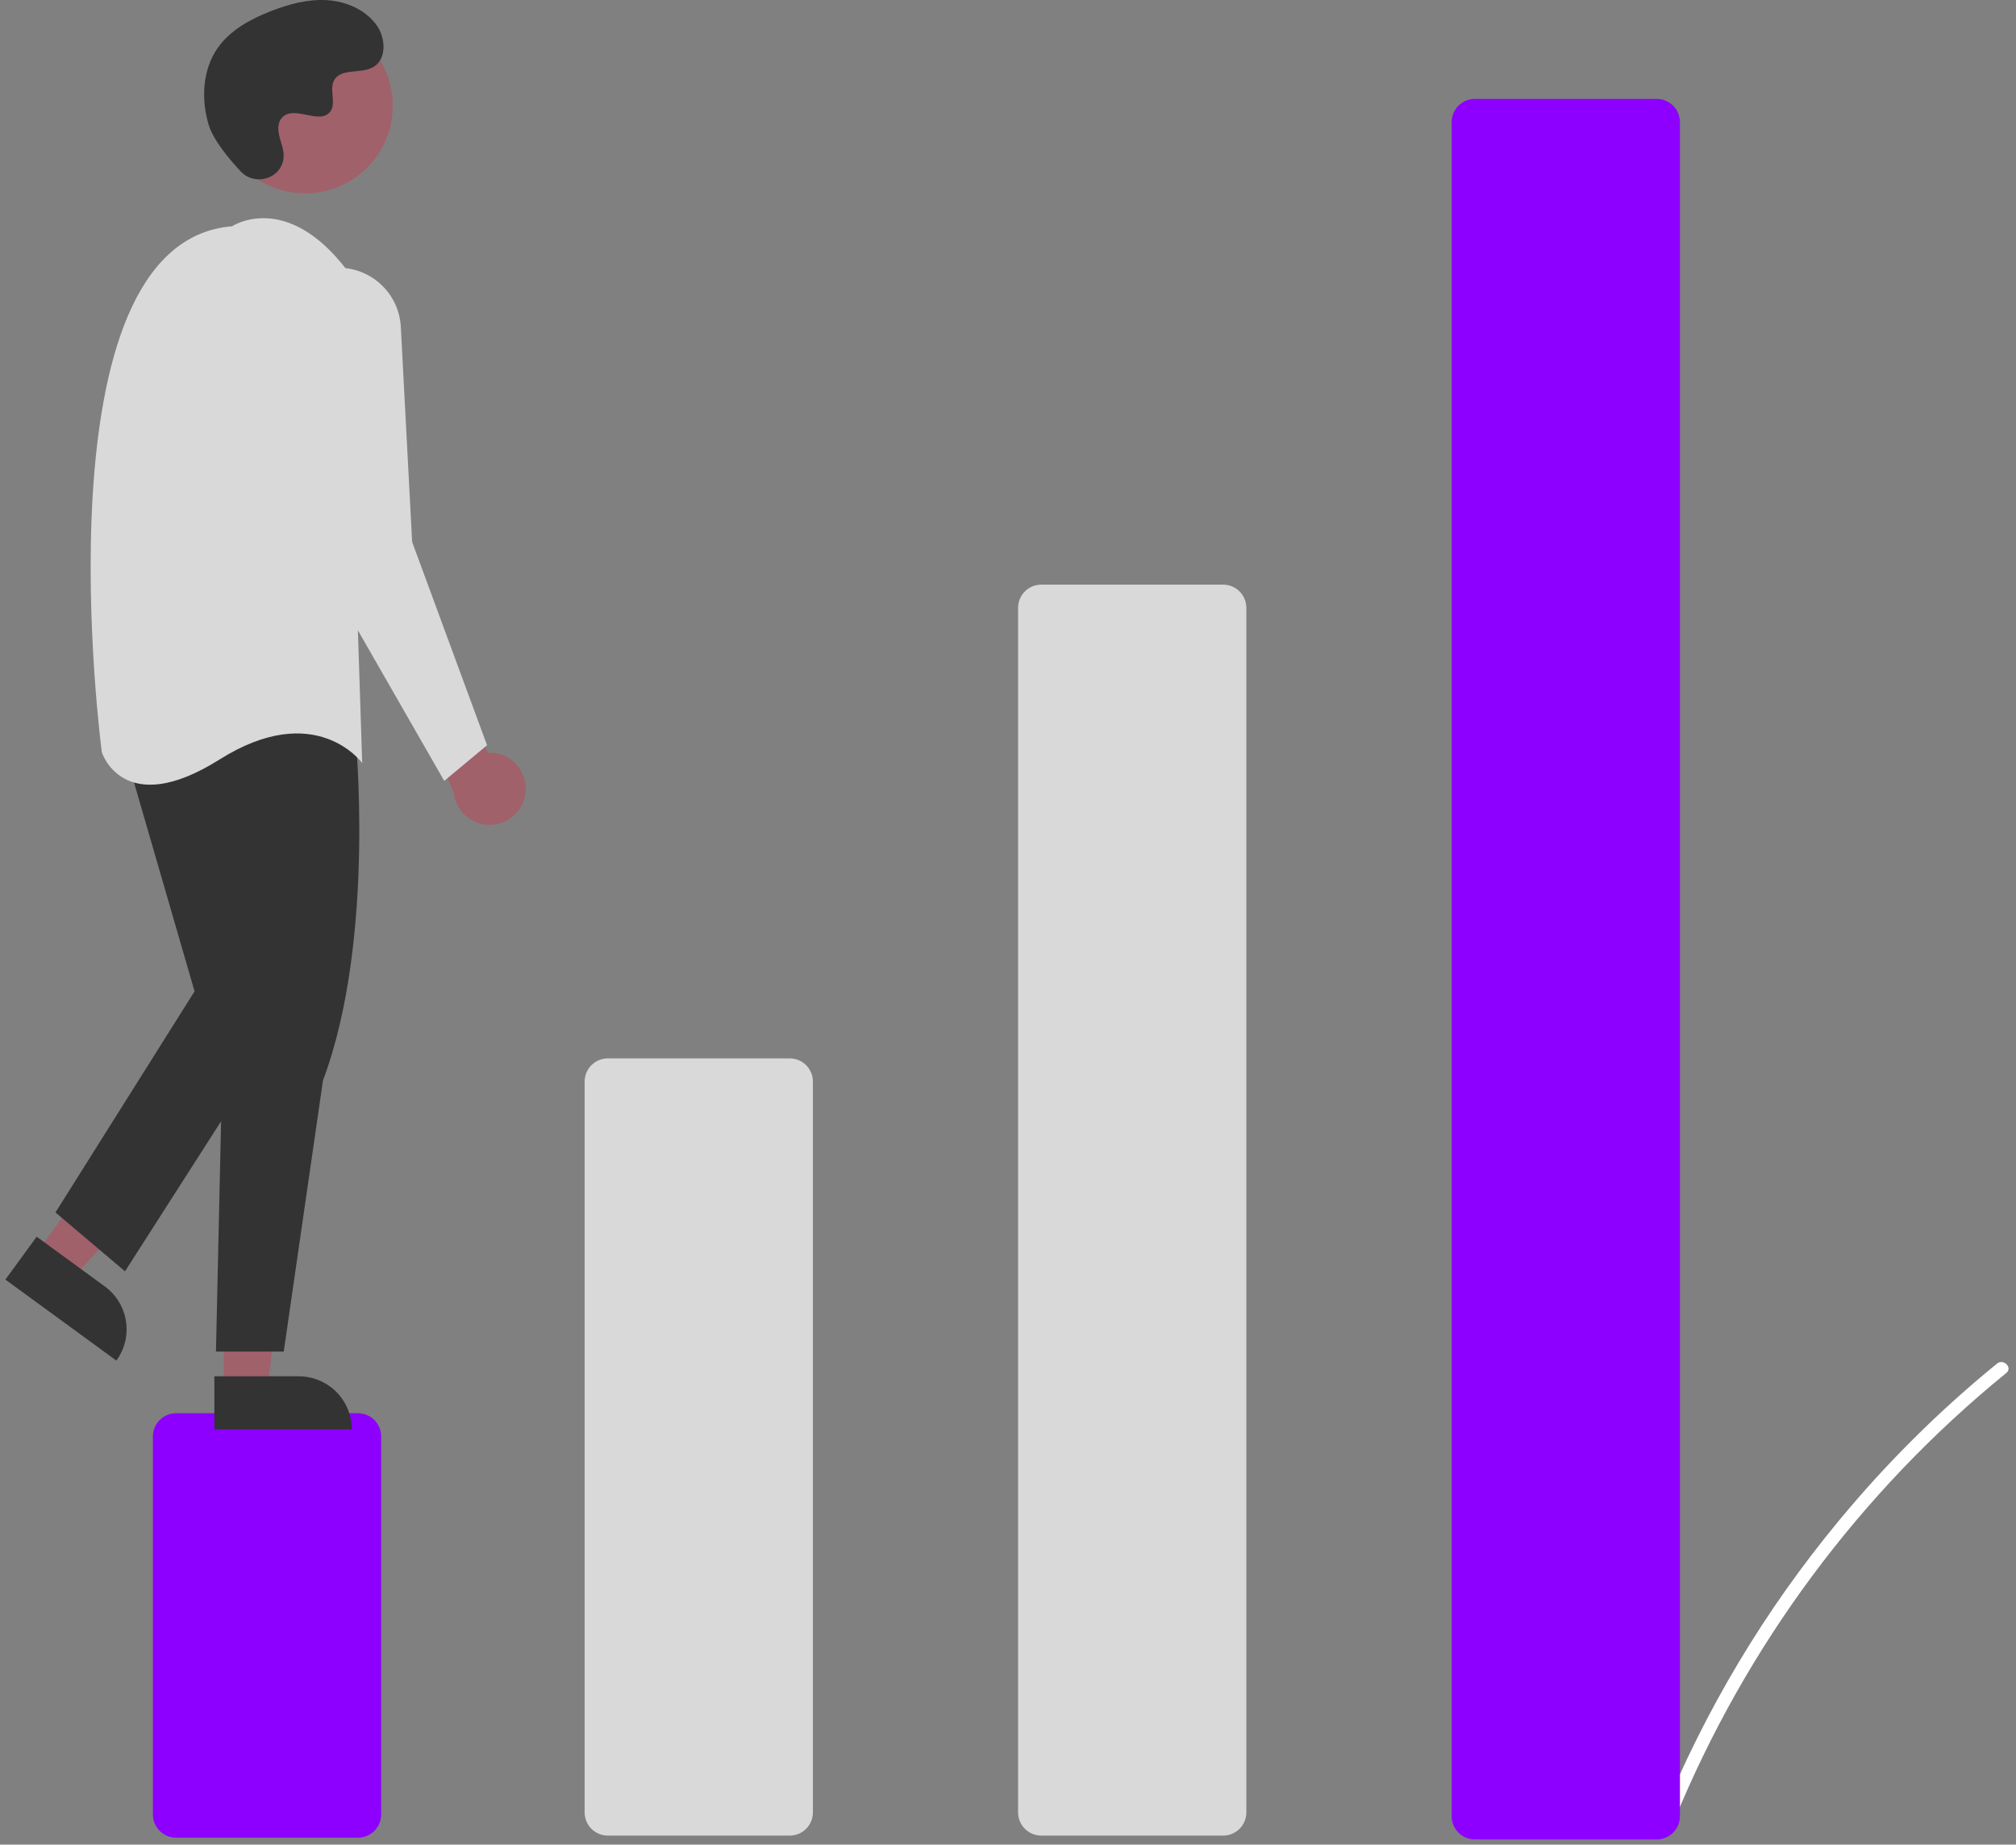 <svg width="200" height="183" viewBox="0 0 200 183" fill="none" xmlns="http://www.w3.org/2000/svg">
<rect x="0" y="0" width="200" height="183" fill="#808080" stroke="none"/>
<g clip-path="url(#clip0)">
<path d="M198.114 135.284C192.396 139.942 187.15 145.152 182.452 150.837C175.1 159.705 169.15 169.647 164.811 180.318C164.493 181.096 165.757 181.435 166.071 180.665C173.171 163.323 184.506 148.039 199.039 136.209C199.691 135.677 198.762 134.757 198.114 135.284Z" fill="white"/>
<path d="M35.514 182.313H17.468C16.858 182.312 16.274 182.069 15.842 181.638C15.411 181.207 15.169 180.622 15.168 180.013V142.505C15.169 141.895 15.411 141.311 15.842 140.879C16.274 140.448 16.858 140.206 17.468 140.205H35.514C36.124 140.206 36.709 140.448 37.14 140.879C37.571 141.311 37.813 141.895 37.814 142.505V180.013C37.813 180.622 37.571 181.207 37.14 181.638C36.709 182.069 36.124 182.312 35.514 182.313Z" fill="#8D00FF"/>
<path d="M78.346 182.108H60.3C59.69 182.107 59.106 181.864 58.674 181.433C58.243 181.002 58.001 180.417 58 179.808V107.3C58.001 106.69 58.243 106.106 58.674 105.674C59.106 105.243 59.69 105.001 60.3 105H78.346C78.956 105.001 79.54 105.243 79.972 105.674C80.403 106.106 80.645 106.69 80.646 107.3V179.808C80.645 180.417 80.403 181.002 79.972 181.433C79.54 181.864 78.956 182.107 78.346 182.108Z" fill="#D9D9D9"/>
<path d="M121.346 182.108H103.3C102.69 182.107 102.106 181.864 101.674 181.433C101.243 181.002 101.001 180.417 101 179.808V60.3C101.001 59.69 101.243 59.106 101.674 58.674C102.106 58.243 102.69 58.001 103.3 58H121.346C121.956 58.001 122.541 58.243 122.972 58.674C123.403 59.106 123.645 59.69 123.646 60.3V179.808C123.645 180.417 123.403 181.002 122.972 181.433C122.541 181.864 121.956 182.107 121.346 182.108Z" fill="#D9D9D9"/>
<path d="M164.36 182.49H146.314C145.704 182.489 145.119 182.246 144.688 181.815C144.257 181.384 144.014 180.799 144.014 180.19V12.113C144.014 11.503 144.257 10.918 144.688 10.487C145.119 10.056 145.704 9.813 146.314 9.813H164.36C164.97 9.813 165.554 10.056 165.985 10.487C166.417 10.918 166.659 11.503 166.66 12.113V180.19C166.659 180.799 166.417 181.384 165.985 181.815C165.554 182.246 164.97 182.489 164.36 182.49Z" fill="#8D00FF"/>
<path d="M52.124 78.681C52.19 78.165 52.142 77.641 51.983 77.145C51.824 76.65 51.558 76.195 51.204 75.814C50.851 75.433 50.418 75.133 49.936 74.937C49.454 74.741 48.935 74.653 48.416 74.679L42.125 63.141L40.71 68.094L45.019 78.669C45.121 79.539 45.539 80.341 46.192 80.924C46.846 81.507 47.691 81.829 48.567 81.831C49.443 81.832 50.289 81.512 50.944 80.932C51.6 80.351 52.02 79.55 52.124 78.681V78.681Z" fill="#A0616A"/>
<path d="M3.661 124.24L7.165 126.798L18.698 114.501L13.527 110.726L3.661 124.24Z" fill="#A0616A"/>
<path d="M11.546 134.984L0.534 126.945L3.64 122.691L10.397 127.624C11.526 128.448 12.281 129.686 12.496 131.066C12.711 132.447 12.37 133.856 11.546 134.984L11.546 134.984Z" fill="#333333"/>
<path d="M22.197 137.78L26.535 137.779L28.599 121.047L22.196 121.047L22.197 137.78Z" fill="#A0616A"/>
<path d="M34.901 141.807L21.267 141.808L21.267 136.54L29.634 136.54C31.03 136.54 32.37 137.095 33.358 138.082C34.346 139.07 34.901 140.41 34.901 141.807Z" fill="#333333"/>
<path d="M35.225 72.517C35.225 72.517 37.349 93.04 32.041 107.194L28.149 134.087H21.425L22.133 102.241L19.656 73.933C19.656 73.933 24.61 61.194 35.225 72.517Z" fill="#333333"/>
<path d="M12.225 73.933L19.302 98.348L5.502 120.286L12.402 126.125L28.148 101.533L23.548 71.456L12.225 73.933Z" fill="#333333"/>
<path d="M30.273 19.183C35.073 19.183 38.964 15.293 38.964 10.493C38.964 5.693 35.073 1.802 30.273 1.802C25.473 1.802 21.582 5.693 21.582 10.493C21.582 15.293 25.473 19.183 30.273 19.183Z" fill="#A0616A"/>
<path d="M23.018 22.448C23.018 22.448 28.326 18.91 34.341 26.694L35.933 75.702C35.933 75.702 31.333 69.333 21.78 75.348C12.226 81.364 10.103 74.641 10.103 74.641C10.103 74.641 3.38 24.041 23.018 22.448Z" fill="#D9D9D9"/>
<path d="M33.913 26.571C35.439 26.653 36.881 27.297 37.961 28.379C39.042 29.461 39.684 30.904 39.764 32.431L40.887 53.764L48.318 73.933L44.071 77.471L30.271 53.41L27.446 33.632C27.317 32.726 27.39 31.802 27.66 30.927C27.93 30.052 28.392 29.248 29.01 28.573C29.628 27.897 30.389 27.368 31.236 27.021C32.084 26.675 32.998 26.521 33.913 26.571Z" fill="#D9D9D9"/>
<path d="M23.887 17.012C25.308 18.525 27.947 17.713 28.132 15.645C28.146 15.485 28.145 15.323 28.128 15.163C28.033 14.247 27.504 13.415 27.631 12.448C27.659 12.208 27.749 11.978 27.891 11.782C29.023 10.266 31.681 12.46 32.749 11.088C33.405 10.246 32.635 8.921 33.137 7.98C33.801 6.739 35.766 7.351 36.999 6.672C38.37 5.915 38.288 3.811 37.386 2.531C36.285 0.97 34.354 0.137 32.448 0.017C30.542 -0.103 28.649 0.413 26.869 1.106C24.847 1.894 22.842 2.983 21.597 4.761C20.084 6.924 19.939 9.831 20.695 12.359C21.156 13.897 22.727 15.776 23.887 17.012Z" fill="#333333"/>
</g>
<defs>
<clipPath id="clip0">
<rect width="200" height="182.759" fill="white"/>
</clipPath>
</defs>
</svg>

